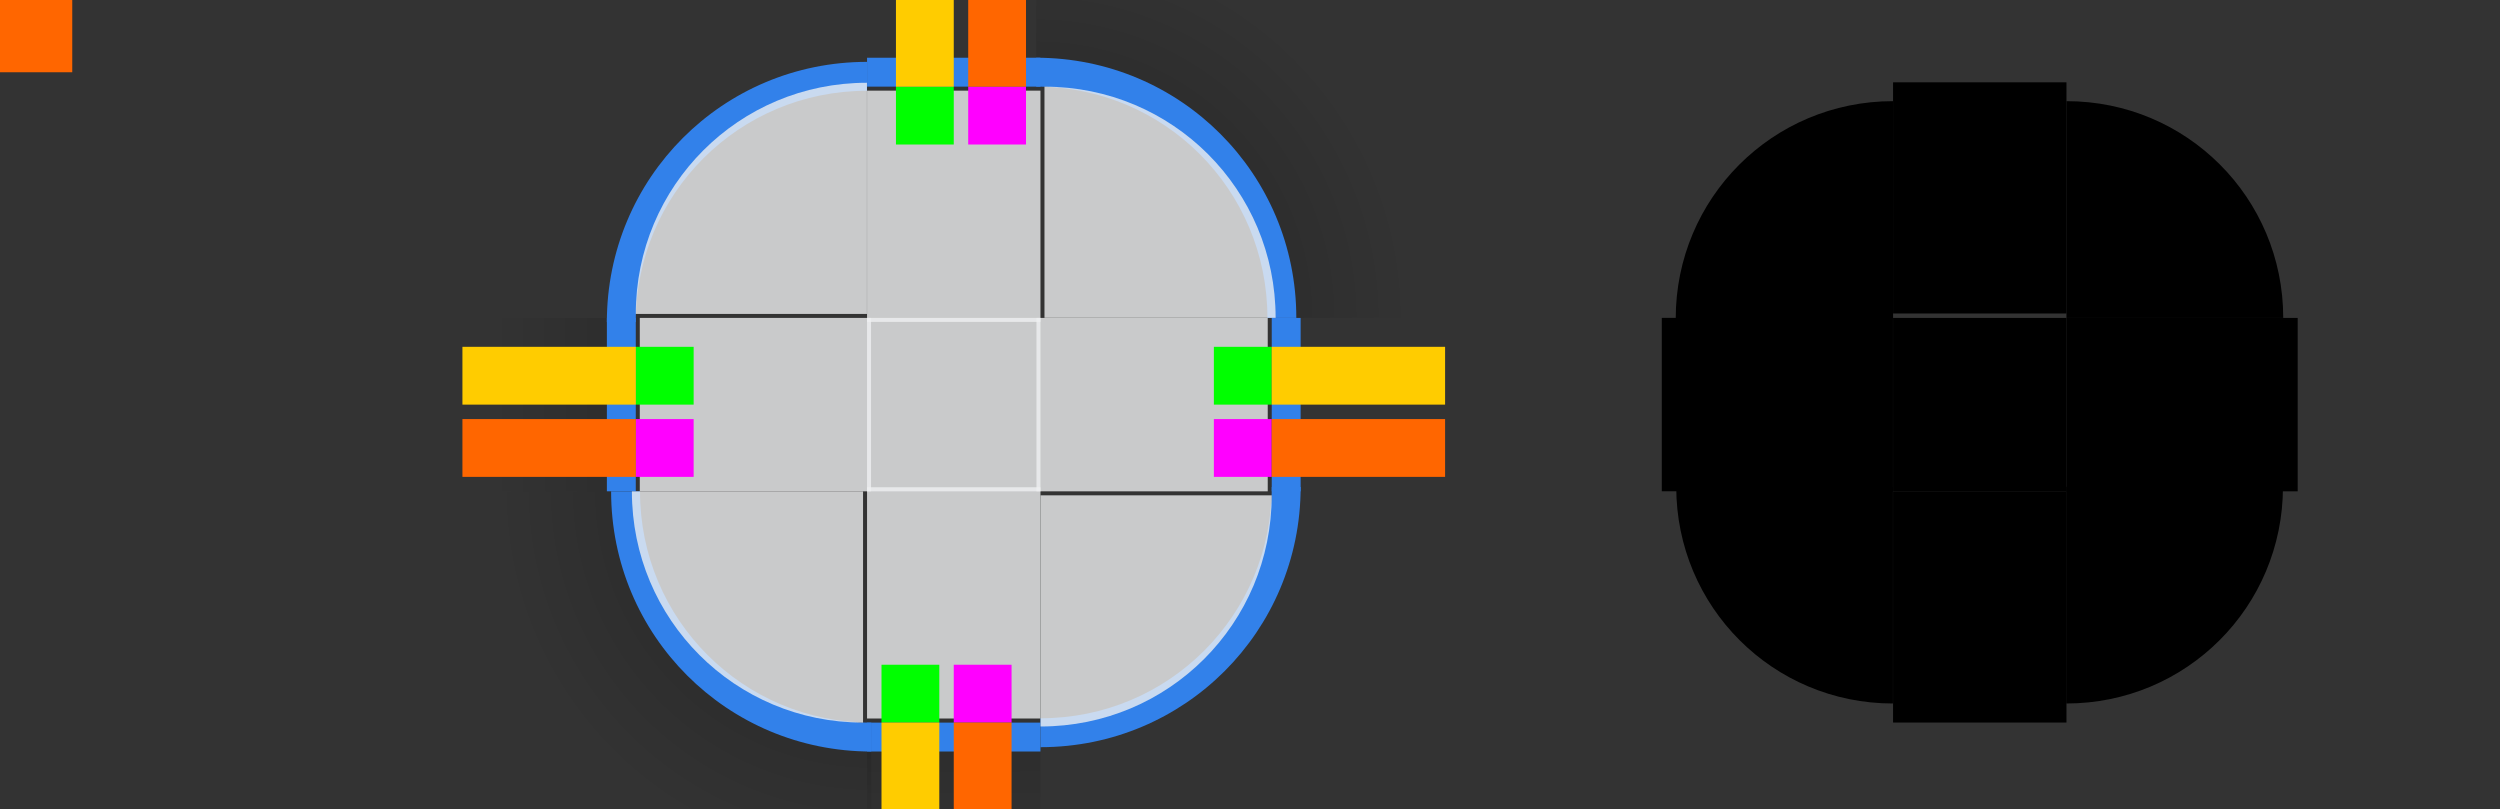 <?xml version="1.0" encoding="UTF-8" standalone="no"?>
<svg
   width="173"
   height="56"
   version="1.1"
   viewBox="0 0 173 56"
   id="svg118"
   sodipodi:docname="panel-background.svg"
   inkscape:version="1.3.2 (091e20ef0f, 2023-11-25)"
   xmlns:inkscape="http://www.inkscape.org/namespaces/inkscape"
   xmlns:sodipodi="http://sodipodi.sourceforge.net/DTD/sodipodi-0.dtd"
   xmlns:xlink="http://www.w3.org/1999/xlink"
   xmlns="http://www.w3.org/2000/svg"
   xmlns:svg="http://www.w3.org/2000/svg">
  <rect x="0" y="0" width="173" height="56" fill="#333333" stroke="none"/>
  <sodipodi:namedview
     id="namedview120"
     pagecolor="#ffffff"
     bordercolor="#666666"
     borderopacity="1.0"
     inkscape:pageshadow="2"
     inkscape:pageopacity="0.0"
     inkscape:pagecheckerboard="0"
     showgrid="true"
     inkscape:zoom="5.6568542"
     inkscape:cx="123.03658"
     inkscape:cy="43.310291"
     inkscape:window-width="1920"
     inkscape:window-height="947"
     inkscape:window-x="0"
     inkscape:window-y="0"
     inkscape:window-maximized="1"
     inkscape:current-layer="svg118"
     inkscape:snap-bbox="true"
     inkscape:bbox-nodes="true"
     inkscape:snap-nodes="true"
     inkscape:snap-smooth-nodes="true"
     inkscape:showpageshadow="2"
     inkscape:deskcolor="#d1d1d1">
    <inkscape:grid
       type="xygrid"
       id="grid986"
       originx="0"
       originy="0"
       spacingy="1"
       spacingx="1"
       units="px"
       visible="true" />
  </sodipodi:namedview>
  <defs
     id="defs16">
    <style
       id="current-color-scheme"
       type="text/css">.ColorScheme-Text {
        color:#31363b;
        stop-color:#31363b;
      }
      .ColorScheme-Background {
        color:#eff0f1;
        stop-color:#eff0f1;
      }
      .ColorScheme-Highlight {
        color:#3281ea;
        stop-color:#3281ea;
      }
      .ColorScheme-ViewText {
        color:#31363b;
        stop-color:#31363b;
      }
      .ColorScheme-ViewBackground {
        color:#fcfcfc;
        stop-color:#fcfcfc;
      }
      .ColorScheme-ViewHover {
        color:#93cee9;
        stop-color:#93cee9;
      }
      .ColorScheme-ViewFocus{
        color:#3281ea;
        stop-color:#3281ea;
      }
      .ColorScheme-ButtonText {
        color:#31363b;
        stop-color:#31363b;
      }
      .ColorScheme-ButtonBackground {
        color:#eff0f1;
        stop-color:#eff0f1;
      }
      .ColorScheme-ButtonHover {
        color:#93cee9;
        stop-color:#93cee9;
      }
      .ColorScheme-ButtonFocus{
        color:#3281ea;
        stop-color:#3281ea;
      }</style>
    <linearGradient
       id="linearGradient4270">
      <stop
         stop-opacity=".667"
         offset="0"
         id="stop3" />
      <stop
         stop-opacity="0"
         offset="1"
         id="stop5" />
    </linearGradient>
    <linearGradient
       id="linearGradient4948"
       x1="-20.5"
       x2="-8"
       y1="932.367"
       y2="932.373"
       gradientTransform="matrix(0.857,0,0,1,-1.428,-0.383)"
       gradientUnits="userSpaceOnUse"
       xlink:href="#linearGradient4270" />
    <radialGradient
       id="radialGradient994"
       cx="77"
       cy="12"
       r="6"
       gradientTransform="matrix(-7.6625328e-5,-3.713,3.714,-7.6651589e-5,-48.563,1236.281)"
       gradientUnits="userSpaceOnUse"
       xlink:href="#linearGradient4270"
       fx="77"
       fy="12" />
  </defs>
  <use
     x="0"
     y="0"
     xlink:href="#shadow-top"
     id="shadow-bottom"
     transform="rotate(180,66,28)"
     width="100%"
     height="100%" />
  <use
     x="0"
     y="0"
     xlink:href="#shadow-top"
     id="shadow-right"
     transform="rotate(90,66,28)"
     width="100%"
     height="100%" />
  <g
     id="shadow-left"
     transform="matrix(2.333,0,0,0.375,14.667,-321.64)">
    <rect
       transform="scale(-1,1)"
       x="-19.429"
       y="916.373"
       width="12"
       height="32"
       id="rect1393"
       style="fill:none" />
    <rect
       transform="scale(-1,1)"
       x="-12.143"
       y="916.373"
       width="4.714"
       height="32"
       id="rect76"
       style="opacity:0.5;fill:url(#linearGradient4948)" />
    <rect
       transform="scale(-1,1)"
       x="-12.571"
       y="916.373"
       width="0.857"
       height="32"
       id="rect1660"
       fill="currentColor"
       class="ColorScheme-Highlight" />
  </g>
  <use
     x="0"
     y="0"
     xlink:href="#shadow-topleft"
     id="shadow-bottomleft"
     transform="rotate(-90,66.004,27.996)"
     width="100%"
     height="100%" />
  <use
     x="0"
     y="0"
     xlink:href="#shadow-topleft"
     id="shadow-bottomright"
     transform="rotate(180,66,27.993)"
     width="100%"
     height="100%" />
  <use
     x="0"
     y="0"
     xlink:href="#shadow-topleft"
     id="shadow-topright"
     transform="rotate(90,65.993,27.993)"
     width="100%"
     height="100%" />
  <g
     id="shadow-topleft"
     transform="matrix(1.167,0,0,1.167,64.667,-1086.807)">
    <path
       d="m -27.999,926.38 v 23.999 h 10.285 c 0,-7.597 6.116,-13.714 13.714,-13.714 V 926.38 Z"
       id="path18"
       style="opacity:0.5;fill:url(#radialGradient994);stroke-width:1" />
    <path
       id="path914"
       d="m -4,934.951 c -8.546,0 -15.425,6.881 -15.428,15.428 h 1.714 c 0,-7.6 6.116,-13.714 13.714,-13.714 z"
       class="ColorScheme-Highlight"
       fill="currentColor"
       sodipodi:nodetypes="ccccc" />
  </g>
  <use
     x="0"
     y="0"
     xlink:href="#shadow-left"
     id="shadow-top"
     transform="rotate(90,66,28)"
     width="100%"
     height="100%" />
  <use
     x="0"
     y="0"
     xlink:href="#top"
     id="left"
     transform="rotate(-90,66,28)"
     width="100%"
     height="100%" />
  <use
     x="0"
     y="0"
     xlink:href="#top"
     id="right"
     transform="rotate(90,66,28)"
     width="100%"
     height="100%" />
  <use
     x="0"
     y="0"
     xlink:href="#top"
     id="bottom"
     transform="rotate(180,66,27.997)"
     width="100%"
     height="100%" />
  <rect
     id="hint-tile-center"
     y="-1.4648e-5"
     width="5"
     height="5"
     fill="#f60" />
  <g
     id="top"
     transform="matrix(0.375,0,0,2.667,52.875,-2421.657)">
    <rect
       class="ColorScheme-Background"
       transform="matrix(0,-1,-1,0,0,0)"
       x="-916.36"
       y="-51"
       width="6"
       height="32"
       id="rect31"
       fill="currentColor"
       style="opacity:0.8" />
  </g>
  <g
     id="topleft"
     transform="matrix(1.333,0,0,1.333,26.668,-1207.783)">
    <path
       d="m 25,910.36 c -6.648,0 -12,5.352 -12,12 h 12 v -10 z"
       id="path34"
       class="ColorScheme-Background"
       fill="currentColor"
       style="opacity:0.8" />
  </g>
  <rect
     id="center"
     x="60"
     y="22"
     width="12"
     height="12"
     class="ColorScheme-Background"
     fill="currentColor"
     style="opacity:0.8" />
  <rect
     id="hint-top-margin"
     x="67"
     y="6"
     width="4"
     height="4"
     fill="#ff00ff" />
  <rect
     id="hint-bottom-margin"
     x="66"
     y="46"
     width="4"
     height="4"
     fill="#ff00ff" />
  <rect
     id="hint-right-margin"
     transform="rotate(90)"
     x="29"
     y="-88"
     width="4"
     height="4"
     fill="#ff00ff" />
  <rect
     id="hint-left-margin"
     transform="rotate(90)"
     x="29"
     y="-48"
     width="4"
     height="4"
     fill="#ff00ff" />
  <rect
     id="shadow-hint-top-margin"
     x="67"
     y="-6"
     width="4"
     height="12"
     fill="#ff6600" />
  <rect
     id="shadow-hint-bottom-margin"
     x="66"
     y="50"
     width="4"
     height="12"
     fill="#ff6600" />
  <rect
     id="shadow-hint-right-margin"
     transform="rotate(90)"
     x="29"
     y="-100"
     width="4"
     height="12"
     fill="#ff6600" />
  <rect
     id="shadow-hint-left-margin"
     transform="rotate(90)"
     x="29"
     y="-44"
     width="4"
     height="12"
     fill="#ff6600" />
  <g
     id="mask-top"
     transform="matrix(0.375,0,0,1.333,123.875,-1207.813)">
    <rect
       transform="matrix(0,-1,-1,0,0,0)"
       x="-922.36"
       y="-51"
       width="12"
       height="32"
       id="rect92" />
  </g>
  <g
     id="mask-topleft"
     transform="matrix(1.5,0,0,1.5,95.5,-1359.5)">
    <path
       d="M 23.667,911 C 18.112,911 13.64,915.472 13.64,921.027 h 10.027 z"
       id="path95"
       style="stroke-width:0.94" />
  </g>
  <g
     id="mask-topright"
     transform="matrix(2,0,0,2,45,-1814.72)">
    <path
       d="m 49,910.86 v 7.5 h 7.5 c 0,-4.155 -3.345,-7.5 -7.5,-7.5 z"
       id="path98"
       style="stroke-width:0.938" />
  </g>
  <g
     id="mask-bottom"
     transform="matrix(0.375,0,0,1.6,123.875,-1476.976)">
    <rect
       transform="rotate(90)"
       x="944.36"
       y="-51"
       width="10"
       height="32"
       id="rect101" />
  </g>
  <g
     id="mask-bottomleft"
     transform="matrix(1.333,0,0,1.333,97.667,-1222.48)">
    <path
       d="m 13.75,942.36 c 0,6.232 5.018,11.25 11.25,11.25 v -11.25 z"
       id="path104"
       style="stroke-width:0.938" />
  </g>
  <g
     id="mask-bottomright"
     transform="matrix(1.333,0,0,1.333,83,-1222.48)">
    <path
       d="m 45,942.36 v 11.25 c 6.233,0 11.25,-5.018 11.25,-11.25 z"
       id="path107"
       style="stroke-width:0.938" />
  </g>
  <g
     id="mask-left"
     transform="matrix(1.333,0,0,0.6,97.667,-531.42)">
    <rect
       transform="scale(-1,1)"
       x="-25"
       y="922.36"
       width="12"
       height="20"
       id="rect110" />
  </g>
  <g
     id="mask-right"
     transform="matrix(1.6,0,0,0.375,67.8,-321.635)">
    <rect
       x="47"
       y="916.36"
       width="10"
       height="32"
       id="rect113" />
  </g>
  <rect
     id="mask-center"
     x="131"
     y="22"
     width="12"
     height="12" />
  <rect
     id="shadow-center"
     x="60"
     y="80"
     width="12"
     height="12"
     style="fill:none" />
  <rect
     style="fill:currentColor;opacity:0.9"
     id="thick-center"
     width="32"
     height="32"
     x="20"
     y="-62.21"
     class="ColorScheme-Background" />
  <rect
     transform="rotate(90)"
     style="fill:#800080;fill-opacity:1;stroke:none;stroke-width:1.155"
     id="thick-hint-right-margin"
     width="4"
     height="8"
     x="-42.21"
     y="-57" />
  <rect
     transform="rotate(90)"
     y="-21"
     x="-42.21"
     height="8"
     width="4"
     id="thick-hint-left-margin"
     style="fill:#800080;fill-opacity:1;stroke:none;stroke-width:1.155" />
  <rect
     y="-68.21"
     x="39"
     height="8"
     width="4"
     id="thick-hint-top-margin"
     style="fill:#800080;fill-opacity:1;stroke:none;stroke-width:1.155" />
  <rect
     style="fill:#800080;fill-opacity:1;stroke:none;stroke-width:1.155"
     id="thick-hint-bottom-margin"
     width="4"
     height="8"
     x="40"
     y="-32.21" />
  <rect
     y="6"
     x="62"
     height="4"
     width="4"
     id="hint-top-inset"
     style="fill:#00ff00" />
  <rect
     style="fill:#ffcc00"
     id="shadow-hint-top-inset"
     width="4"
     height="12"
     x="62"
     y="-6" />
  <rect
     transform="rotate(90)"
     style="fill:#00ff00"
     id="hint-right-inset"
     width="4"
     height="4"
     x="24"
     y="-88" />
  <rect
     y="-100"
     x="24"
     height="12"
     width="4"
     id="shadow-hint-right-inset"
     style="fill:#ffcc00"
     transform="rotate(90)" />
  <rect
     transform="rotate(90)"
     y="-48"
     x="24"
     height="4"
     width="4"
     id="hint-left-inset"
     style="fill:#00ff00" />
  <rect
     style="fill:#ffcc00"
     id="shadow-hint-left-inset"
     width="4"
     height="12"
     x="24"
     y="-44"
     transform="rotate(90)" />
  <rect
     style="fill:#00ff00"
     id="hint-bottom-inset"
     width="4"
     height="4"
     x="61"
     y="46" />
  <rect
     y="50"
     x="61"
     height="12"
     width="4"
     id="shadow-hint-bottom-inset"
     style="fill:#ffcc00" />
  <use
     x="0"
     y="0"
     xlink:href="#topleft"
     id="topright"
     transform="rotate(90,66,28)"
     width="100%"
     height="100%" />
  <use
     x="0"
     y="0"
     xlink:href="#topleft"
     id="bottomright"
     transform="rotate(180,66,28)"
     width="100%"
     height="100%" />
  <use
     x="0"
     y="0"
     xlink:href="#topleft"
     id="bottomleft"
     transform="rotate(-90,66,28)"
     width="100%"
     height="100%" />
</svg>
